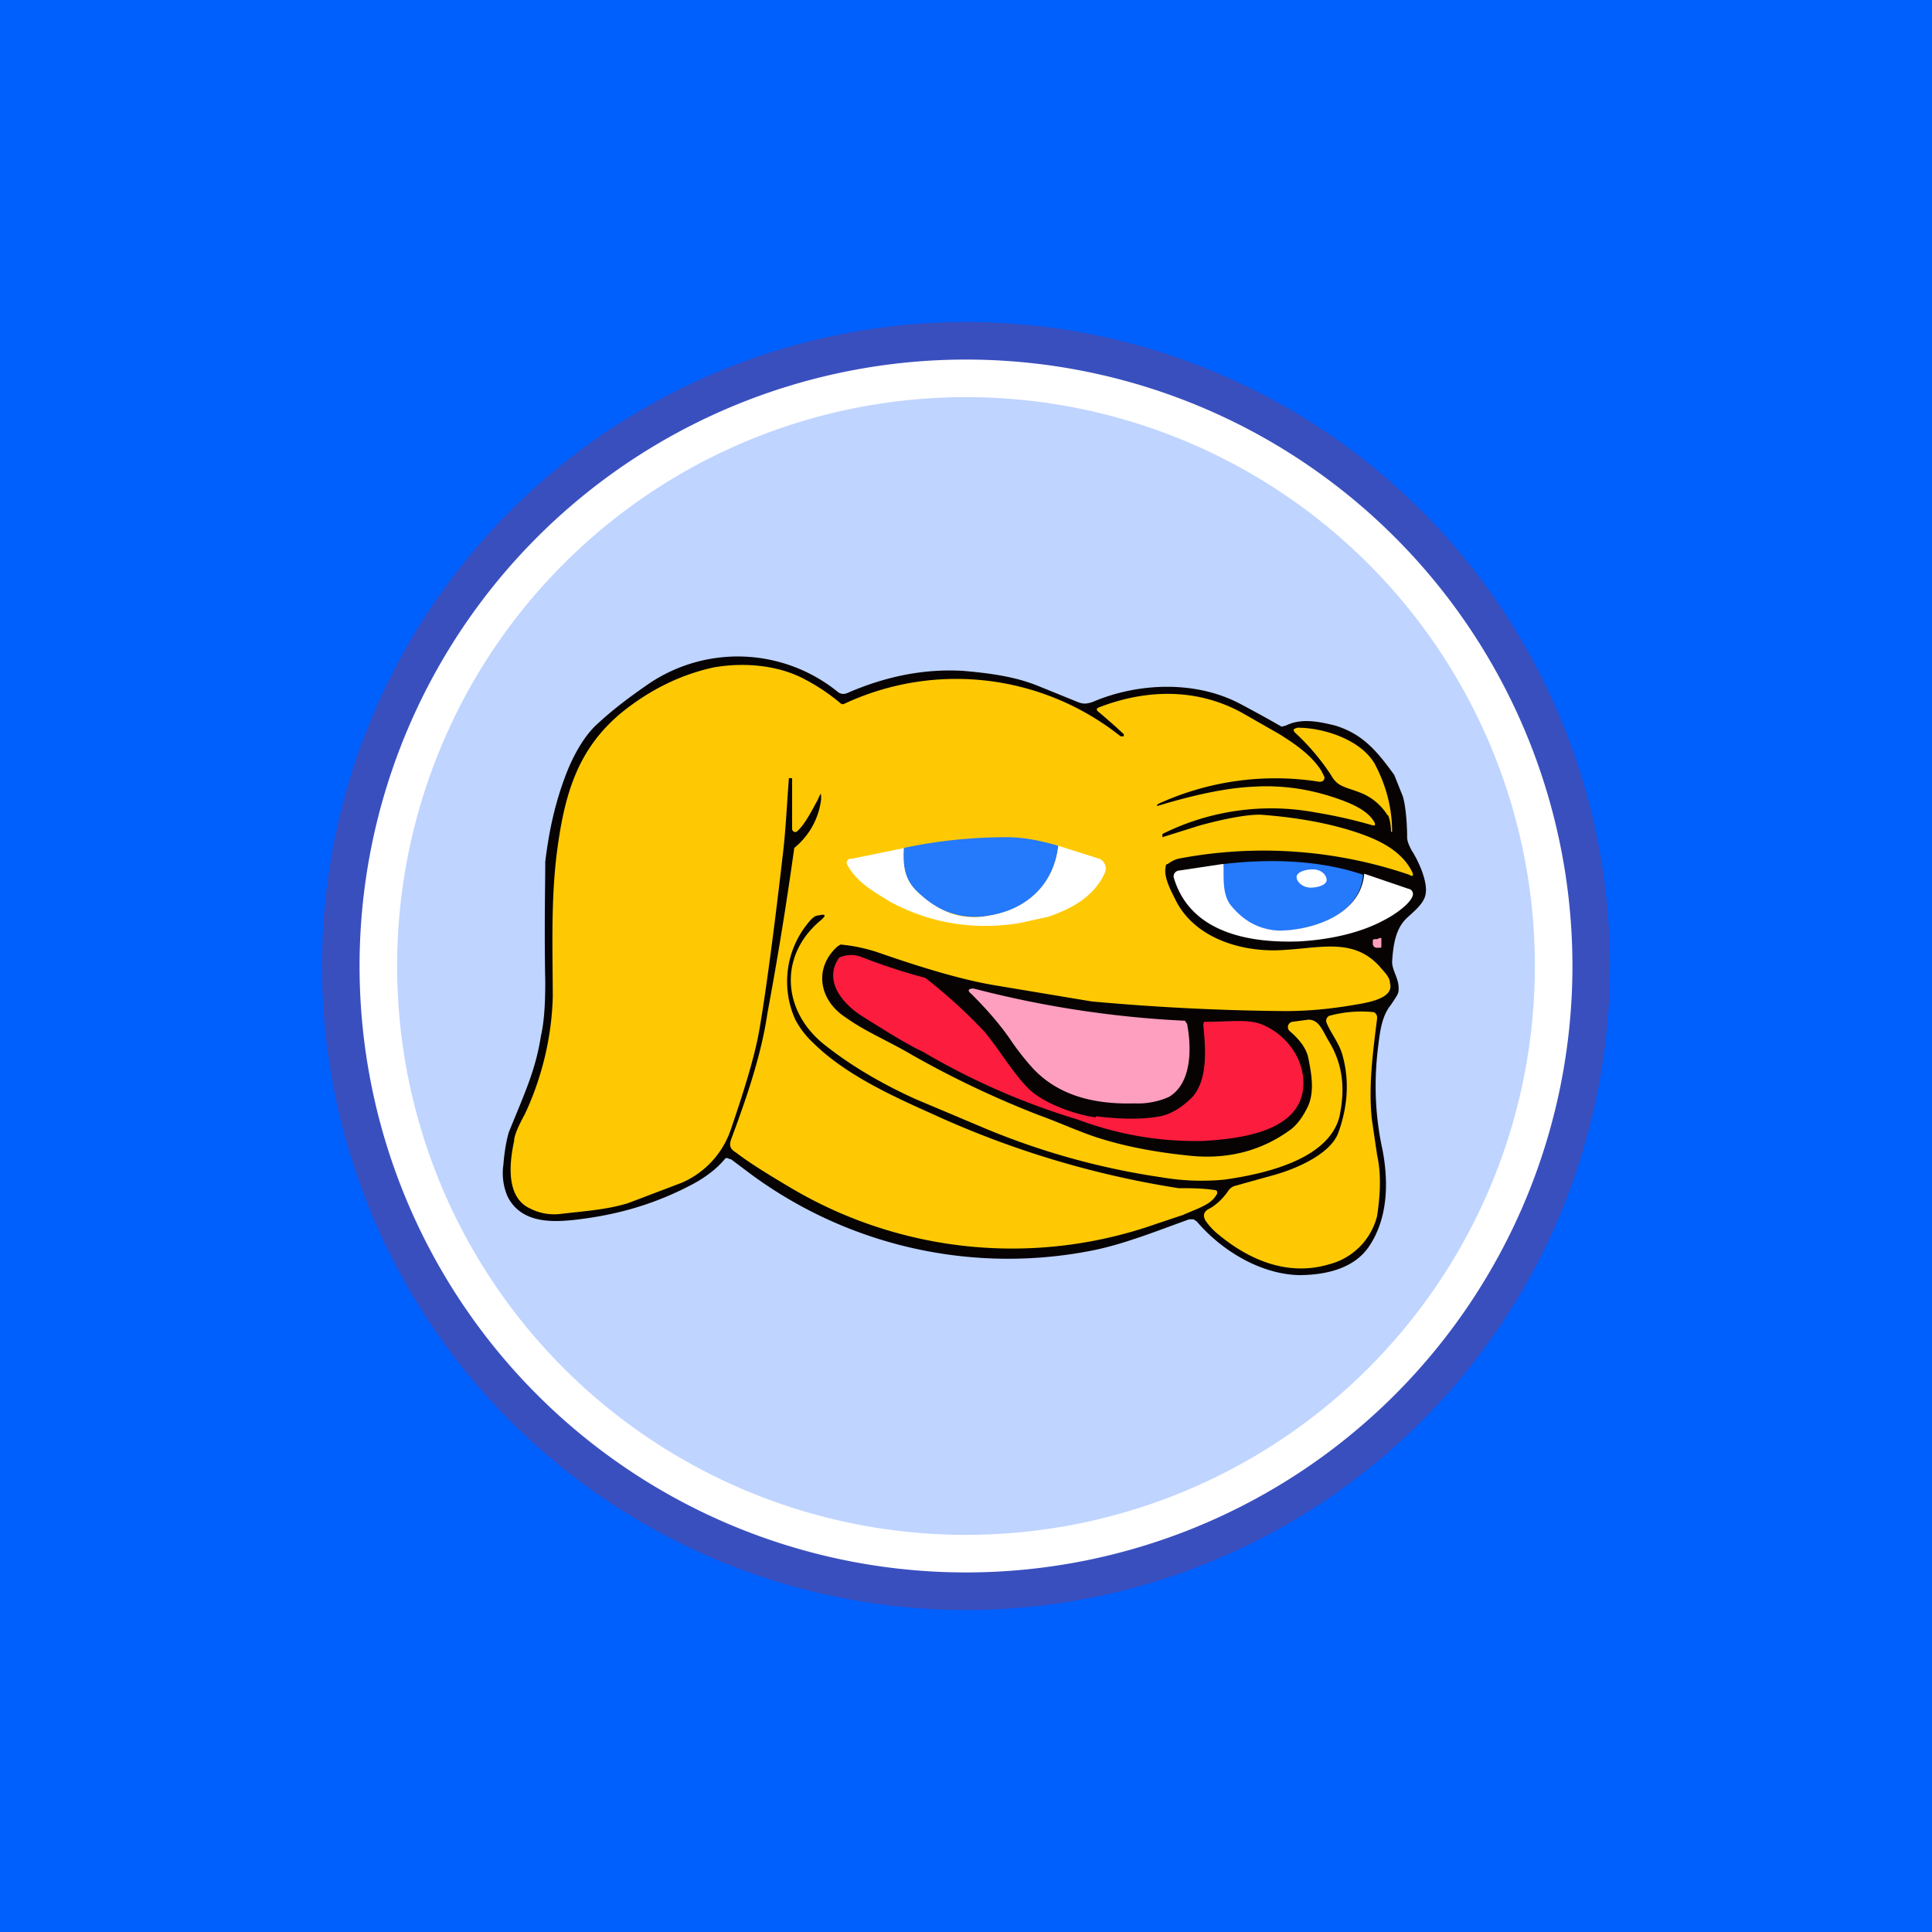 <!-- by TradingView --><svg width="18" height="18" viewBox="0 0 18 18" xmlns="http://www.w3.org/2000/svg"><path fill="#0060FE" d="M0 0h18v18H0z"/><path d="M15 9A6 6 0 1 1 3 9a6 6 0 0 1 12 0Z" fill="#3A4FBE"/><path d="M14.65 9a5.65 5.65 0 1 1-11.3 0 5.65 5.65 0 0 1 11.3 0Z" fill="#fff"/><path d="M14.3 9A5.3 5.3 0 1 1 3.7 9a5.3 5.3 0 0 1 10.6 0Z" fill="#BFD4FF"/><path d="m6.8 10.8-.02-.01h-.02c-.08.1-.2.19-.34.26-.29.15-.6.25-.95.3-.28.04-.6.07-.74-.2a.55.55 0 0 1-.04-.3c.01-.13.03-.23.05-.3.15-.37.25-.58.3-.9.03-.13.04-.3.04-.5-.01-.52 0-.9 0-1.12.03-.25.08-.51.18-.78.08-.22.19-.4.3-.5.15-.14.31-.26.5-.39a1.48 1.48 0 0 1 1.75.09c.03.02.06.02.1 0 .35-.15.7-.22 1.06-.2.23.02.48.05.7.14l.37.15c.05.02.08.02.14 0 .42-.18.95-.2 1.36.01a12.27 12.27 0 0 1 .4.22l.04-.01c.14-.07.3-.04.46 0 .26.08.39.24.55.46l.08.2c.03.1.04.28.04.38 0 .04.02.08.04.12.06.09.16.3.13.42-.02.09-.13.17-.18.22-.1.1-.12.25-.13.4 0 .09.07.16.06.27 0 .03-.03.07-.07.13-.08.1-.1.22-.12.39-.04.32-.03.64.04.96.06.31.05.65-.13.91-.14.2-.4.26-.65.26-.36-.01-.72-.23-.95-.5l-.03-.02h-.04c-.28.1-.6.23-.9.29a4.04 4.04 0 0 1-3.17-.7l-.2-.15Z" fill="#070303"/><path d="M10.78 7.5v.01c.36-.11.66-.17.89-.18.3-.02.59.03.87.14.1.04.22.1.27.2v.02h-.02a4.49 4.49 0 0 0-.53-.12 2.27 2.27 0 0 0-1.43.2v.03l.35-.11c.26-.07.44-.1.56-.1.27.02.55.06.82.14.23.07.49.17.6.4.01.03 0 .04-.03.02A4.21 4.21 0 0 0 10.98 8a.27.27 0 0 0-.1.05c-.02 0-.02.02-.02.03-.02.09.05.22.09.3.18.37.64.5 1.02.47.34-.02.64-.11.88.15.04.05.1.1.1.16.04.14-.2.18-.32.2-.23.04-.44.06-.66.06a21.73 21.73 0 0 1-1.8-.09l-.9-.15c-.3-.05-.67-.16-1.1-.31a1.54 1.54 0 0 0-.34-.07l-.03.02c-.22.2-.17.5.08.66.18.13.4.22.62.35a8.98 8.98 0 0 0 1.18.56c.17.06.41.17.58.22.26.08.54.13.85.16.34.03.65-.05.92-.25.05-.04.1-.1.15-.2.07-.14.04-.31.01-.46-.02-.1-.09-.18-.17-.25a.05.05 0 0 1-.02-.05.05.05 0 0 1 .04-.04l.15-.02c.1 0 .13.1.19.2.14.23.15.46.1.7-.1.41-.72.54-1.07.59a2.2 2.2 0 0 1-.58-.02 6.83 6.83 0 0 1-1.66-.46l-.64-.27c-.31-.14-.6-.31-.84-.5-.4-.31-.44-.83-.05-1.16.06-.05.06-.07-.02-.05-.03 0-.06.03-.1.08a.86.86 0 0 0-.11.89.8.8 0 0 0 .16.21c.3.3.74.5 1.12.67a8.73 8.73 0 0 0 2.29.69c.1 0 .24 0 .35.02l.01.01v.02c-.05.1-.16.13-.32.2l-.24.08a4.04 4.04 0 0 1-3.39-.32c-.22-.13-.4-.24-.53-.34-.05-.03-.07-.06-.05-.12.13-.35.28-.77.34-1.18A33.88 33.88 0 0 0 7.4 7.9a.69.69 0 0 0 .25-.45c0-.07 0-.07-.03 0-.03.05-.12.24-.2.3a.03.03 0 0 1-.04-.03v-.47h-.02a.02.02 0 0 0-.01 0c-.02.26-.03.5-.06.74-.1.87-.18 1.41-.22 1.63-.04.22-.13.52-.26.9a.83.83 0 0 1-.46.5l-.5.19c-.2.06-.37.07-.63.1a.49.49 0 0 1-.28-.05c-.22-.1-.2-.4-.15-.63 0-.05.04-.14.1-.25.16-.34.25-.72.26-1.09 0-.41-.02-.9.04-1.36.07-.53.19-.95.6-1.29.26-.21.54-.35.85-.42.27-.05.6-.03.86.11a1.84 1.84 0 0 1 .34.23h.02a2.46 2.46 0 0 1 2.58.3h.03v-.02a6.07 6.07 0 0 0-.25-.22V6.6l.02-.01c.44-.17.91-.18 1.33.05l.35.2c.16.1.3.2.39.34l.03.06c0 .04-.03.05-.07.04a2.62 2.62 0 0 0-1.48.21Z" fill="#FEC903"/><path d="M12.93 7.6a.52.52 0 0 0-.27-.22c-.13-.05-.2-.05-.26-.16a2.1 2.1 0 0 0-.33-.39c-.03-.03-.02-.04.02-.05.24 0 .59.11.72.34.1.19.16.4.16.63h-.01c0-.05-.01-.12-.03-.16Z" fill="#FEC903"/><path d="M9.86 7.88c-.04.36-.3.6-.64.65a.73.73 0 0 1-.65-.2c-.14-.12-.16-.25-.15-.43.33-.07.65-.1.96-.1.15 0 .31.03.48.08Z" fill="#2579FB"/><path d="M8.42 7.9c-.01.18.01.31.15.43.2.18.41.25.65.2.35-.06.6-.29.64-.65l.38.12a.1.1 0 0 1 .05.14c-.1.21-.29.32-.52.4l-.27.06c-.43.07-.84 0-1.21-.2-.16-.1-.31-.18-.4-.35A.04.04 0 0 1 7.92 8h.02l.49-.1Z" fill="#fff"/><path d="M12.7 8.14c-.02.38-.47.54-.8.53a.57.57 0 0 1-.42-.21c-.1-.12-.09-.25-.08-.41.42-.05.89-.04 1.3.1Z" fill="#2579FB"/><path d="M11.4 8.05c0 .16-.01.3.08.4.12.14.26.21.43.22.32 0 .77-.15.8-.53l.41.14a.05.05 0 0 1 .04.07c-.03.08-.18.18-.26.22-.2.11-.47.18-.78.2-.46.02-1.02-.07-1.18-.58a.06.06 0 0 1 0-.05.06.06 0 0 1 .05-.03l.4-.06Z" fill="#fff"/><path d="M12.21 8.27c.08 0 .15-.03.15-.07 0-.05-.05-.1-.13-.1s-.15.03-.15.07c0 .05.06.1.13.1Z" fill="#fff"/><path d="M12.87 8.82a.01.01 0 0 1-.01.01h-.04l-.02-.01-.01-.02v-.04l.01-.01h.03l.02-.01h.01a.01.01 0 0 1 .01 0v.08Z" fill="#FF9FC0"/><path d="M10.21 10.4c.25.03.44.03.6 0 .1-.02.2-.08.3-.18.15-.17.12-.47.1-.68l.01-.02a.03.03 0 0 1 .02 0c.22 0 .4-.03.53.03.23.1.4.34.37.6-.05.4-.6.46-.93.48a3.11 3.11 0 0 1-1.17-.2A6.57 6.57 0 0 1 8.6 9.8c-.15-.07-.34-.19-.58-.34-.18-.12-.35-.33-.2-.54l.03-.01a.27.27 0 0 1 .16 0c.18.07.38.14.61.2a4.8 4.8 0 0 1 .55.5c.15.18.26.38.42.54.15.14.45.24.62.26Z" fill="#FB1C3E"/><path d="M9.11 9.22a9.6 9.6 0 0 0 1.93.29l.02.03c.04.21.05.55-.17.68a.71.71 0 0 1-.32.06c-.35.01-.7-.06-.95-.33a2.4 2.4 0 0 1-.19-.24c-.1-.15-.23-.3-.38-.45-.04-.03-.03-.05.02-.05l.04.01Z" fill="#FF9FC0"/><path d="M11.86 10.95c.22-.06.54-.2.61-.4.09-.25.1-.49.04-.71-.03-.12-.11-.21-.15-.31a.05.05 0 0 1 .04-.07 1.14 1.14 0 0 1 .4-.03.06.06 0 0 1 .03.04v.02c-.04.32-.08.62-.05.93l.05.34c.04.18.03.37 0 .57a.62.62 0 0 1-.45.45c-.37.11-.73-.03-1.03-.28a.59.59 0 0 1-.12-.13c-.02-.04-.02-.07.02-.1.08-.04.14-.1.19-.17a.12.12 0 0 1 .06-.05l.36-.1Z" fill="#FEC903"/></svg>